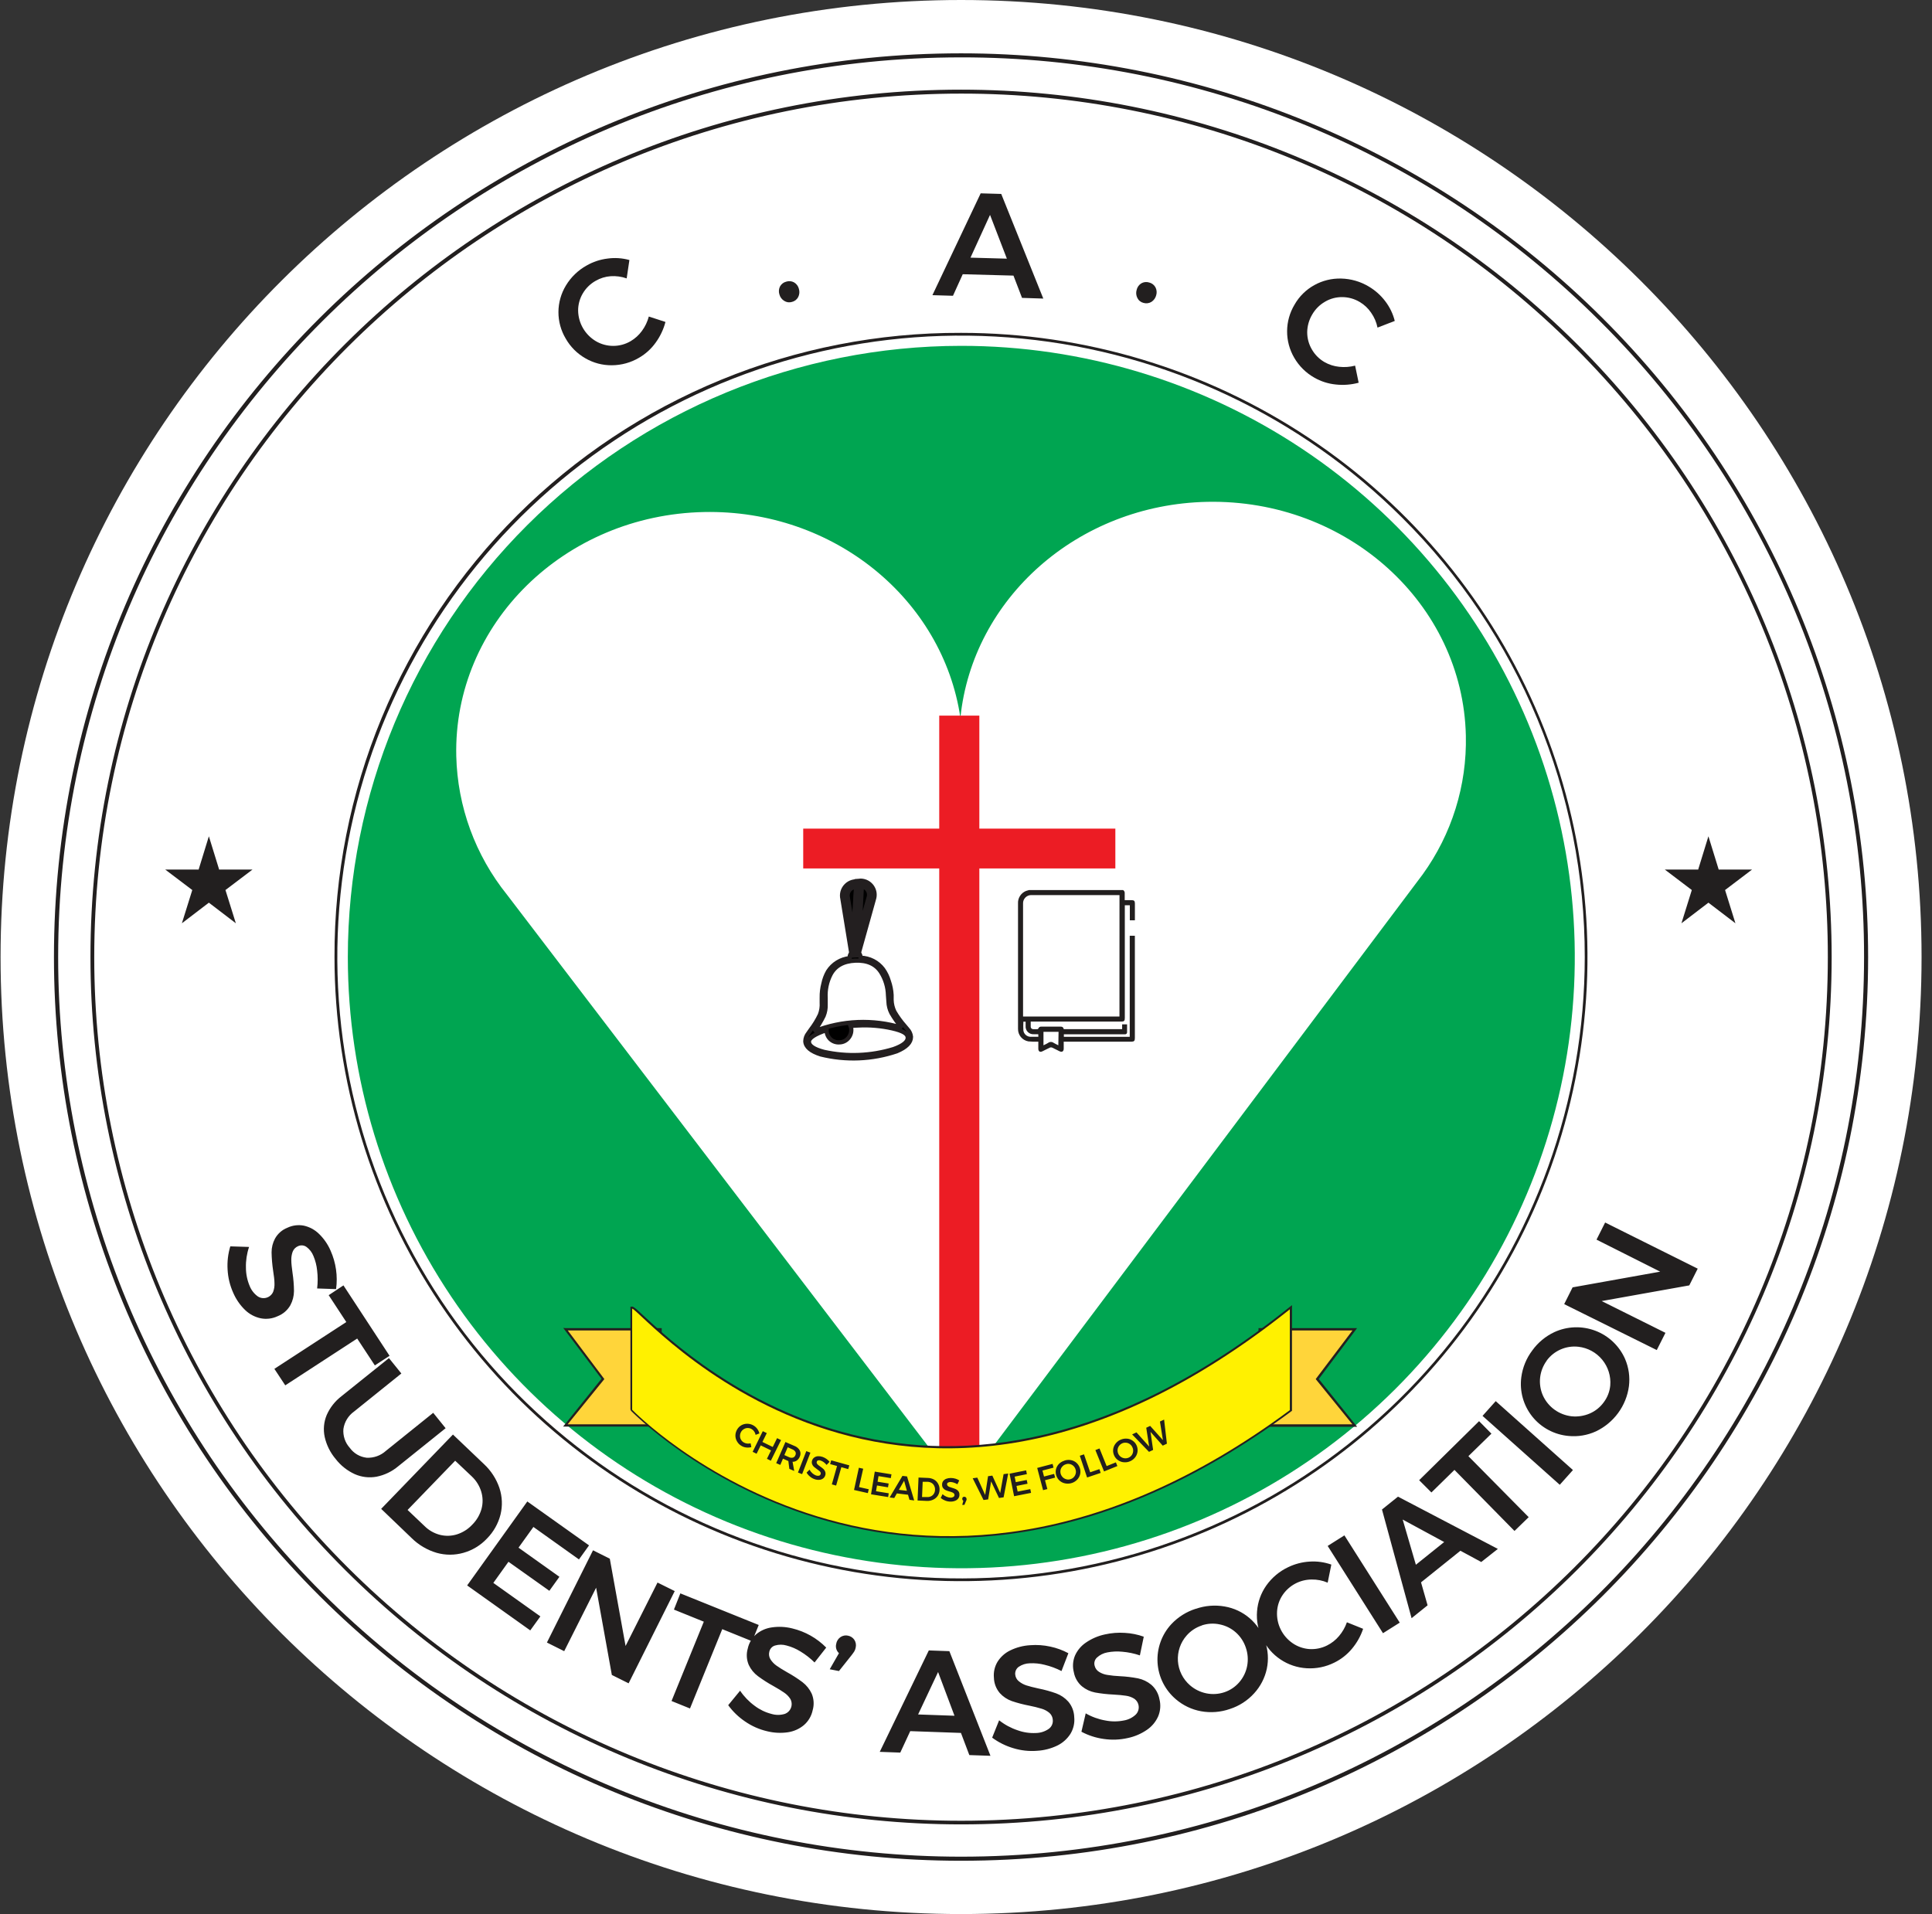 <svg width="109" height="108" viewBox="0 0 109 108" fill="none" xmlns="http://www.w3.org/2000/svg">
<rect x="0" y="0" width="109" height="108" fill="#333333" stroke="none"/>
<g id="CACSA Logo">
<path id="Vector" fill-rule="evenodd" clip-rule="evenodd" d="M54.223 2.918C82.534 2.918 105.485 25.789 105.485 54.001C105.485 82.214 82.534 105.084 54.223 105.084C25.911 105.084 2.961 82.214 2.961 54.001C2.961 25.789 25.911 2.918 54.223 2.918Z" fill="white"/>
<path id="Vector_2" fill-rule="evenodd" clip-rule="evenodd" d="M54.22 0C84.15 0 108.411 24.177 108.411 54.001C108.411 83.826 84.15 108 54.22 108C24.291 108 0.032 83.823 0.032 54.001C0.032 24.179 24.293 0 54.22 0Z" fill="white"/>
<path id="Vector_3" d="M88.795 19.55C84.26 15.02 78.87 11.427 72.937 8.979C67.003 6.53 60.642 5.274 54.22 5.282C27.217 5.282 5.317 27.095 5.317 54.009C5.317 66.932 10.47 79.326 19.641 88.464C28.812 97.602 41.25 102.736 54.22 102.736C81.226 102.736 103.123 80.923 103.123 54.009C103.131 47.608 101.87 41.269 99.411 35.355C96.952 29.441 93.344 24.07 88.795 19.55ZM54.22 5.059C67.247 5.06 79.74 10.217 88.951 19.395C98.163 28.573 103.338 41.021 103.339 54.001C103.339 81.027 81.348 102.941 54.22 102.941C41.194 102.939 28.702 97.783 19.491 88.605C10.28 79.428 5.105 66.98 5.104 54.001C5.104 26.973 27.095 5.059 54.22 5.059Z" fill="#221F1F"/>
<path id="Vector_4" fill-rule="evenodd" clip-rule="evenodd" d="M54.22 19.514C61.066 19.511 67.76 21.531 73.454 25.319C79.147 29.106 83.586 34.491 86.208 40.793C88.83 47.094 89.518 54.029 88.184 60.72C86.851 67.411 83.555 73.557 78.715 78.382C73.876 83.207 67.708 86.493 60.994 87.825C54.279 89.157 47.319 88.475 40.994 85.865C34.669 83.255 29.262 78.835 25.458 73.163C21.654 67.491 19.624 60.823 19.624 54.001C19.624 44.857 23.268 36.088 29.756 29.621C36.244 23.154 45.043 19.518 54.22 19.514Z" fill="#00A551"/>
<path id="Vector_5" fill-rule="evenodd" clip-rule="evenodd" d="M39.726 28.891C47.046 28.744 53.198 33.816 54.184 40.498C54.868 33.785 60.786 28.466 68.108 28.316C76 28.158 82.534 34.065 82.701 41.511C82.764 44.316 81.908 47.065 80.263 49.341L54.215 84.031L28.603 50.482C26.815 48.258 25.81 45.511 25.742 42.662C25.573 35.215 31.834 29.049 39.729 28.891" fill="white"/>
<path id="Vector_6" d="M90.073 69.946L90.559 68.98L95.782 71.584L95.306 72.528L90.364 73.412L93.962 75.205L93.472 76.177L88.249 73.585L88.723 72.639L93.665 71.753L90.073 69.946ZM87.263 76.776C87.058 77.055 86.93 77.383 86.891 77.727C86.853 78.07 86.906 78.418 87.045 78.735C87.19 79.056 87.417 79.334 87.703 79.541C87.989 79.748 88.325 79.876 88.676 79.915C89.022 79.948 89.371 79.894 89.69 79.757C90.009 79.619 90.284 79.398 90.486 79.116C90.691 78.841 90.817 78.514 90.848 78.173C90.891 77.648 90.728 77.127 90.393 76.72C90.058 76.313 89.578 76.051 89.053 75.991C88.712 75.952 88.368 76.003 88.053 76.14C87.739 76.276 87.467 76.493 87.263 76.768V76.776ZM86.447 76.201C86.767 75.755 87.197 75.398 87.695 75.164C88.056 74.998 88.447 74.906 88.844 74.893C89.241 74.88 89.637 74.946 90.008 75.087C90.379 75.227 90.719 75.441 91.006 75.714C91.294 75.987 91.524 76.315 91.683 76.677C91.892 77.163 91.967 77.695 91.901 78.22C91.828 78.765 91.619 79.283 91.293 79.727C90.968 80.171 90.537 80.528 90.039 80.765C89.557 80.986 89.024 81.075 88.496 81.024C88.099 80.989 87.713 80.874 87.362 80.686C87.01 80.499 86.7 80.242 86.451 79.932C86.202 79.621 86.019 79.264 85.912 78.881C85.805 78.498 85.777 78.098 85.83 77.704C85.903 77.158 86.115 76.641 86.447 76.201V76.201ZM83.642 79.891L84.386 79.059L88.743 82.947L87.999 83.779L83.642 79.891ZM80.066 83.52L83.447 80.189L84.144 80.894L82.844 82.164L86.246 85.606L85.445 86.384L82.058 82.939L80.758 84.212L80.066 83.52ZM79.881 88.291L81.478 87.009L79.137 85.741L79.881 88.291ZM83.57 88.136L82.394 87.501L80.172 89.284L80.542 90.58L79.639 91.306L77.969 85.174L78.872 84.448L84.506 87.397L83.57 88.136ZM74.905 87.229L75.849 86.633L78.971 91.557L78.026 92.153L74.905 87.229ZM74.905 89.302C74.62 89.179 74.313 89.118 74.002 89.124C73.681 89.125 73.364 89.204 73.08 89.354C72.796 89.505 72.552 89.722 72.371 89.987C72.178 90.268 72.067 90.597 72.049 90.938C72.03 91.285 72.101 91.631 72.255 91.942C72.409 92.254 72.641 92.521 72.928 92.718C73.206 92.909 73.529 93.022 73.865 93.048C74.212 93.071 74.56 93.001 74.871 92.845C75.13 92.716 75.359 92.536 75.545 92.314C75.74 92.084 75.891 91.821 75.99 91.537L76.905 91.905C76.768 92.318 76.552 92.701 76.271 93.035C76 93.36 75.663 93.625 75.282 93.812C74.799 94.054 74.261 94.164 73.721 94.131C73.192 94.1 72.681 93.929 72.242 93.634C71.802 93.34 71.45 92.933 71.222 92.457C70.981 91.982 70.877 91.45 70.92 90.92C70.96 90.397 71.139 89.895 71.44 89.466C71.755 89.02 72.18 88.663 72.673 88.429C73.052 88.246 73.463 88.138 73.883 88.113C74.299 88.085 74.717 88.142 75.111 88.281L74.905 89.302ZM67.804 91.718C67.472 91.826 67.177 92.021 66.948 92.283C66.775 92.479 66.642 92.708 66.558 92.955C66.474 93.203 66.439 93.464 66.456 93.725C66.474 93.986 66.543 94.241 66.659 94.475C66.776 94.709 66.937 94.918 67.135 95.09C67.397 95.319 67.715 95.476 68.056 95.546C68.396 95.616 68.749 95.595 69.078 95.484C69.404 95.375 69.695 95.179 69.918 94.919C70.143 94.659 70.296 94.344 70.361 94.007C70.428 93.661 70.403 93.303 70.288 92.97C70.178 92.636 69.982 92.337 69.718 92.104C69.462 91.877 69.149 91.723 68.813 91.656C68.475 91.583 68.123 91.604 67.796 91.715L67.804 91.718ZM67.468 90.777C67.989 90.595 68.548 90.55 69.091 90.645C69.615 90.734 70.104 90.963 70.505 91.309C70.907 91.655 71.206 92.104 71.37 92.607C71.545 93.107 71.58 93.644 71.471 94.162C71.36 94.68 71.112 95.158 70.753 95.549C70.383 95.957 69.911 96.261 69.385 96.43C68.863 96.612 68.303 96.655 67.759 96.557C67.237 96.462 66.75 96.23 66.347 95.886C66.043 95.629 65.794 95.313 65.615 94.958C65.436 94.603 65.332 94.215 65.307 93.818C65.283 93.422 65.34 93.024 65.474 92.65C65.607 92.275 65.816 91.932 66.087 91.64C66.463 91.24 66.936 90.942 67.46 90.775L67.468 90.777ZM64.31 93.405C63.988 93.296 63.653 93.226 63.314 93.198C63.033 93.17 62.749 93.183 62.471 93.237C62.253 93.277 62.051 93.377 61.889 93.527C61.827 93.584 61.782 93.656 61.758 93.737C61.735 93.817 61.734 93.902 61.756 93.983C61.772 94.057 61.804 94.127 61.849 94.189C61.894 94.25 61.95 94.302 62.016 94.341C62.156 94.427 62.312 94.483 62.474 94.507C62.707 94.545 62.943 94.569 63.179 94.579C63.523 94.595 63.865 94.636 64.204 94.701C64.478 94.758 64.734 94.881 64.95 95.059C65.193 95.27 65.356 95.557 65.413 95.873C65.496 96.195 65.471 96.535 65.343 96.842C65.207 97.152 64.986 97.417 64.706 97.607C64.381 97.83 64.015 97.987 63.629 98.068C63.182 98.17 62.721 98.187 62.268 98.12C61.829 98.059 61.403 97.921 61.012 97.713L61.254 96.676C61.597 96.874 61.974 97.01 62.364 97.078C62.708 97.147 63.062 97.147 63.405 97.078C63.659 97.036 63.895 96.918 64.081 96.741C64.141 96.679 64.187 96.604 64.215 96.522C64.243 96.44 64.252 96.353 64.242 96.268C64.233 96.182 64.204 96.099 64.159 96.025C64.113 95.952 64.052 95.889 63.98 95.842C63.839 95.757 63.682 95.702 63.519 95.681C63.343 95.652 63.103 95.632 62.801 95.614C62.459 95.598 62.119 95.56 61.782 95.499C61.511 95.446 61.257 95.327 61.043 95.152C60.801 94.947 60.638 94.663 60.583 94.351C60.504 94.044 60.526 93.72 60.645 93.426C60.776 93.126 60.99 92.869 61.262 92.685C61.585 92.462 61.949 92.305 62.333 92.223C62.704 92.139 63.085 92.109 63.465 92.135C63.828 92.155 64.187 92.227 64.529 92.35L64.31 93.405ZM59.888 94.289C59.587 94.134 59.268 94.016 58.939 93.937C58.665 93.866 58.381 93.837 58.099 93.851C57.877 93.856 57.661 93.924 57.477 94.048C57.408 94.096 57.354 94.161 57.319 94.236C57.283 94.312 57.269 94.395 57.276 94.478C57.282 94.552 57.303 94.625 57.337 94.691C57.371 94.757 57.419 94.815 57.477 94.862C57.604 94.967 57.749 95.047 57.906 95.098C58.075 95.152 58.304 95.212 58.593 95.274C58.931 95.341 59.264 95.433 59.589 95.549C59.851 95.646 60.085 95.805 60.27 96.013C60.479 96.258 60.597 96.567 60.606 96.889C60.639 97.219 60.564 97.551 60.39 97.835C60.208 98.119 59.951 98.348 59.646 98.496C59.29 98.666 58.904 98.766 58.51 98.788C58.054 98.824 57.596 98.773 57.16 98.638C56.734 98.511 56.333 98.311 55.976 98.047L56.369 97.067C56.68 97.314 57.032 97.504 57.409 97.63C57.742 97.751 58.096 97.803 58.45 97.785C58.707 97.78 58.957 97.699 59.168 97.552C59.247 97.495 59.31 97.419 59.35 97.33C59.39 97.241 59.406 97.144 59.397 97.047C59.393 96.971 59.374 96.896 59.341 96.828C59.308 96.759 59.261 96.698 59.204 96.648C59.079 96.543 58.934 96.464 58.777 96.417C58.547 96.347 58.314 96.289 58.078 96.243C57.742 96.179 57.411 96.093 57.087 95.984C56.827 95.892 56.593 95.737 56.408 95.533C56.202 95.291 56.084 94.987 56.075 94.67C56.044 94.355 56.115 94.038 56.278 93.766C56.453 93.488 56.702 93.265 56.998 93.123C57.351 92.951 57.735 92.852 58.127 92.83C58.506 92.801 58.888 92.828 59.259 92.91C59.614 92.985 59.956 93.111 60.276 93.283L59.888 94.289ZM51.798 96.738L53.851 96.811L52.925 94.344L51.798 96.738ZM54.688 99.03L54.215 97.78L51.354 97.679L50.792 98.89L49.634 98.848L52.402 93.125L53.562 93.167L55.88 99.071L54.688 99.03ZM47.837 92.291C47.982 92.317 48.111 92.399 48.196 92.519C48.239 92.584 48.269 92.657 48.283 92.735C48.297 92.812 48.294 92.891 48.276 92.967C48.263 93.042 48.237 93.114 48.198 93.18C48.159 93.242 48.107 93.312 48.042 93.397L47.332 94.289L46.812 94.188L47.332 93.281C47.262 93.216 47.211 93.134 47.183 93.043C47.156 92.952 47.153 92.855 47.176 92.763C47.187 92.686 47.213 92.613 47.254 92.547C47.294 92.481 47.347 92.424 47.41 92.379C47.473 92.334 47.546 92.303 47.622 92.288C47.698 92.274 47.777 92.275 47.852 92.293L47.837 92.291ZM45.956 93.804C45.716 93.566 45.448 93.357 45.157 93.182C44.916 93.032 44.653 92.919 44.377 92.848C44.165 92.785 43.939 92.785 43.727 92.848C43.646 92.871 43.573 92.916 43.517 92.978C43.46 93.04 43.421 93.116 43.404 93.198C43.385 93.27 43.38 93.346 43.392 93.42C43.403 93.494 43.429 93.565 43.469 93.628C43.557 93.766 43.671 93.886 43.805 93.981C43.95 94.084 44.151 94.211 44.406 94.356C44.708 94.522 44.999 94.709 45.275 94.916C45.498 95.087 45.676 95.31 45.795 95.564C45.919 95.861 45.939 96.191 45.849 96.5C45.781 96.825 45.609 97.119 45.358 97.337C45.098 97.555 44.783 97.695 44.447 97.744C44.056 97.8 43.658 97.78 43.274 97.684C42.83 97.58 42.409 97.392 42.033 97.132C41.666 96.884 41.344 96.573 41.084 96.215L41.755 95.398C41.977 95.727 42.254 96.014 42.575 96.249C42.856 96.463 43.178 96.618 43.521 96.707C43.767 96.781 44.03 96.781 44.276 96.707C44.357 96.677 44.431 96.63 44.492 96.569C44.553 96.507 44.6 96.434 44.629 96.353C44.659 96.271 44.67 96.185 44.662 96.099C44.655 96.013 44.628 95.929 44.585 95.855C44.496 95.717 44.379 95.599 44.242 95.507C44.096 95.404 43.891 95.279 43.628 95.131C43.328 94.967 43.04 94.782 42.764 94.579C42.54 94.414 42.362 94.196 42.244 93.944C42.119 93.653 42.098 93.327 42.187 93.022C42.252 92.712 42.416 92.431 42.653 92.221C42.903 92.009 43.209 91.873 43.534 91.827C43.923 91.768 44.319 91.788 44.7 91.884C45.427 92.058 46.09 92.432 46.614 92.965L45.956 93.804ZM38.384 89.906L42.806 91.689L42.434 92.607L40.748 91.925L38.928 96.401L37.887 95.979L39.708 91.503L38.022 90.821L38.384 89.906ZM37.096 89.295L38.067 89.777L35.465 94.981L34.519 94.509L33.632 89.585L31.831 93.167L30.856 92.68L33.457 87.475L34.404 87.949L35.294 92.874L37.096 89.295ZM29.75 84.72L33.233 87.198L32.664 87.991L30.094 86.158L29.254 87.327L31.561 88.971L30.994 89.761L28.687 88.123L27.833 89.315L30.487 91.205L29.917 91.995L26.356 89.458L29.75 84.72ZM23.958 86.114C24.198 86.351 24.497 86.52 24.824 86.604C25.139 86.683 25.471 86.673 25.781 86.576C26.113 86.47 26.411 86.281 26.647 86.026C26.895 85.778 27.074 85.47 27.168 85.132C27.253 84.813 27.246 84.476 27.149 84.16C27.049 83.834 26.865 83.539 26.616 83.305L25.68 82.421L22.995 85.199L23.958 86.114ZM27.303 82.61C27.702 82.981 28.003 83.445 28.177 83.96C28.337 84.443 28.359 84.962 28.239 85.456C28.11 85.968 27.846 86.436 27.474 86.812C27.114 87.196 26.654 87.475 26.145 87.618C25.651 87.758 25.128 87.758 24.634 87.618C24.102 87.461 23.617 87.175 23.224 86.786L21.505 85.137L25.555 80.944L27.303 82.61ZM19.973 79.648C19.812 79.763 19.676 79.909 19.573 80.078C19.47 80.247 19.403 80.435 19.374 80.63C19.358 80.822 19.382 81.014 19.443 81.197C19.504 81.379 19.602 81.547 19.731 81.69C19.842 81.845 19.984 81.975 20.148 82.072C20.313 82.169 20.496 82.23 20.685 82.252C20.883 82.262 21.08 82.233 21.266 82.167C21.452 82.101 21.623 81.999 21.77 81.866L24.441 79.718L25.141 80.586L22.465 82.735C22.114 83.031 21.693 83.234 21.242 83.323C20.829 83.398 20.403 83.349 20.019 83.18C19.594 82.987 19.222 82.692 18.937 82.323C18.632 81.963 18.42 81.535 18.318 81.076C18.23 80.665 18.268 80.236 18.43 79.847C18.614 79.426 18.902 79.059 19.268 78.779L21.944 76.631L22.644 77.499L19.973 79.648ZM19.377 72.528L21.978 76.501L21.148 77.043L20.152 75.527L16.094 78.168L15.48 77.237L19.538 74.596L18.544 73.08L19.377 72.528ZM17.892 72.701C17.933 72.365 17.933 72.025 17.892 71.688C17.864 71.408 17.795 71.134 17.686 70.874C17.606 70.667 17.468 70.487 17.288 70.356C17.22 70.307 17.139 70.278 17.055 70.271C16.972 70.265 16.888 70.28 16.812 70.317C16.743 70.346 16.681 70.389 16.629 70.443C16.577 70.497 16.537 70.561 16.51 70.631C16.455 70.784 16.43 70.947 16.435 71.11C16.435 71.289 16.463 71.525 16.503 71.815C16.555 72.158 16.583 72.505 16.586 72.852C16.583 73.131 16.513 73.405 16.38 73.65C16.22 73.929 15.97 74.145 15.67 74.264C15.37 74.407 15.031 74.449 14.705 74.384C14.373 74.313 14.069 74.151 13.826 73.915C13.543 73.64 13.316 73.312 13.16 72.95C12.972 72.535 12.864 72.089 12.84 71.634C12.813 71.192 12.865 70.749 12.993 70.325L14.052 70.359C13.925 70.734 13.865 71.129 13.875 71.525C13.875 71.881 13.947 72.234 14.086 72.562C14.18 72.8 14.342 73.006 14.552 73.155C14.625 73.201 14.707 73.231 14.793 73.242C14.878 73.253 14.966 73.245 15.048 73.219C15.13 73.193 15.206 73.149 15.269 73.09C15.333 73.032 15.383 72.96 15.415 72.88C15.471 72.725 15.495 72.56 15.485 72.396C15.485 72.217 15.452 71.978 15.407 71.683C15.357 71.345 15.328 71.004 15.322 70.662C15.321 70.391 15.388 70.123 15.517 69.884C15.671 69.607 15.918 69.391 16.214 69.275C16.501 69.138 16.825 69.097 17.137 69.156C17.458 69.226 17.753 69.384 17.988 69.612C18.271 69.883 18.496 70.209 18.651 70.568C18.954 71.249 19.062 72 18.961 72.738L17.892 72.701Z" fill="#221F1F"/>
<path id="Vector_7" d="M57.661 16.808L57.178 15.551L54.316 15.473L53.765 16.689L52.605 16.655L55.328 10.909L56.488 10.943L58.861 16.847L57.661 16.808ZM54.753 14.538L56.806 14.595L55.856 12.125L54.753 14.538Z" fill="#221F1F"/>
<path id="Vector_8" d="M44.798 15.932C44.866 15.972 44.925 16.024 44.972 16.087C45.019 16.15 45.053 16.221 45.072 16.298C45.12 16.451 45.106 16.618 45.033 16.762C44.997 16.83 44.947 16.889 44.887 16.937C44.826 16.984 44.756 17.018 44.681 17.036C44.609 17.059 44.532 17.065 44.456 17.055C44.381 17.045 44.309 17.018 44.244 16.977C44.177 16.936 44.118 16.882 44.071 16.819C44.024 16.755 43.99 16.683 43.971 16.606C43.947 16.532 43.938 16.453 43.946 16.375C43.953 16.297 43.976 16.221 44.013 16.152C44.049 16.088 44.099 16.032 44.158 15.987C44.217 15.943 44.284 15.911 44.356 15.893C44.429 15.869 44.505 15.86 44.581 15.866C44.658 15.873 44.731 15.896 44.798 15.932V15.932Z" fill="#221F1F"/>
<path id="Vector_9" d="M65.187 16.207C65.261 16.346 65.276 16.508 65.231 16.658C65.192 16.814 65.094 16.95 64.958 17.036C64.892 17.076 64.818 17.101 64.741 17.11C64.665 17.12 64.587 17.113 64.513 17.091C64.439 17.073 64.37 17.039 64.311 16.991C64.251 16.944 64.203 16.884 64.17 16.816C64.096 16.674 64.081 16.508 64.128 16.355C64.163 16.203 64.256 16.072 64.388 15.989C64.453 15.951 64.525 15.926 64.6 15.917C64.675 15.908 64.751 15.915 64.823 15.937C64.899 15.954 64.971 15.986 65.034 16.033C65.097 16.079 65.149 16.139 65.187 16.207V16.207Z" fill="#221F1F"/>
<path id="Vector_10" d="M77.355 17.643C77.19 17.397 76.971 17.192 76.715 17.041C76.418 16.862 76.077 16.766 75.73 16.764C75.388 16.76 75.051 16.849 74.757 17.023C74.454 17.197 74.204 17.447 74.031 17.749C73.853 18.049 73.756 18.39 73.75 18.739C73.748 19.081 73.838 19.416 74.01 19.711C74.182 20.014 74.433 20.265 74.736 20.437C74.987 20.579 75.265 20.667 75.553 20.696C75.854 20.73 76.159 20.708 76.453 20.631L76.653 21.595C76.23 21.71 75.788 21.744 75.352 21.694C74.929 21.651 74.519 21.52 74.151 21.308C73.68 21.041 73.29 20.655 73.019 20.188C72.752 19.732 72.613 19.213 72.616 18.685C72.619 18.157 72.765 17.639 73.037 17.187C73.301 16.723 73.688 16.342 74.156 16.085C74.615 15.831 75.134 15.704 75.659 15.717C76.21 15.728 76.748 15.883 77.22 16.165C77.583 16.379 77.901 16.662 78.154 16.997C78.407 17.327 78.59 17.706 78.69 18.109L77.717 18.485C77.656 18.182 77.533 17.895 77.355 17.643V17.643Z" fill="#221F1F"/>
<path id="Vector_11" d="M34.448 15.585C34.152 15.607 33.865 15.696 33.608 15.844C33.304 16.014 33.052 16.262 32.877 16.562C32.704 16.856 32.614 17.191 32.617 17.531C32.623 17.879 32.718 18.219 32.893 18.519C33.068 18.82 33.317 19.071 33.616 19.25C33.913 19.425 34.252 19.517 34.598 19.517C34.943 19.517 35.282 19.425 35.58 19.25C35.829 19.104 36.045 18.908 36.215 18.674C36.395 18.43 36.528 18.154 36.605 17.86L37.544 18.166C37.434 18.587 37.246 18.984 36.99 19.335C36.743 19.681 36.424 19.971 36.056 20.185C35.591 20.46 35.062 20.607 34.521 20.61C33.996 20.616 33.479 20.48 33.025 20.216C32.561 19.951 32.178 19.566 31.915 19.102C31.645 18.648 31.503 18.129 31.506 17.602C31.509 17.074 31.656 16.557 31.93 16.106C32.212 15.639 32.611 15.253 33.088 14.986C33.452 14.775 33.856 14.641 34.274 14.59C34.687 14.532 35.108 14.56 35.51 14.672L35.356 15.709C35.065 15.606 34.756 15.564 34.448 15.585V15.585Z" fill="#221F1F"/>
<path id="Vector_12" fill-rule="evenodd" clip-rule="evenodd" d="M71.068 75.006H76.434L74.312 77.813L76.434 80.43H71.068V75.006Z" fill="#FFD53A"/>
<path id="Vector_13" d="M76.304 75.07H71.133V80.366H76.299L74.26 77.852L74.231 77.813L74.26 77.774L76.304 75.07ZM71.068 74.941H76.562L76.484 75.045L74.403 77.81L76.484 80.402L76.567 80.506H71.003V74.941H71.068Z" fill="#231F20"/>
<path id="Vector_14" fill-rule="evenodd" clip-rule="evenodd" d="M37.271 75.006H31.904L34.027 77.813L31.904 80.43H37.271V75.006Z" fill="#FFD53A"/>
<path id="Vector_15" d="M31.904 74.941H37.333V80.493H31.769L31.855 80.389L33.936 77.797L31.855 75.032L31.777 74.928L31.904 74.941ZM37.206 75.07H32.032L34.066 77.774L34.097 77.813L34.066 77.852L32.026 80.366H37.195L37.206 75.07Z" fill="#231F20"/>
<path id="Vector_16" fill-rule="evenodd" clip-rule="evenodd" d="M96.386 47.187L96.966 49.066L98.849 49.064L97.325 50.22L97.91 52.096L96.386 50.933L94.864 52.096L95.449 50.22L93.925 49.064L95.808 49.066L96.386 47.187Z" fill="#221F1F"/>
<path id="Vector_17" fill-rule="evenodd" clip-rule="evenodd" d="M11.784 47.187L12.364 49.066L14.247 49.064L12.72 50.22L13.306 52.096L11.784 50.933L10.262 52.096L10.848 50.22L9.321 49.064L11.206 49.066L11.784 47.187Z" fill="#221F1F"/>
<path id="Vector_18" d="M90.252 18.107C85.526 13.386 79.91 9.642 73.728 7.09C67.545 4.538 60.917 3.229 54.225 3.237C26.091 3.237 3.281 25.965 3.281 54.001C3.28 60.667 4.598 67.268 7.157 73.426C9.717 79.585 13.469 85.18 18.199 89.894C22.93 94.608 28.545 98.347 34.726 100.898C40.906 103.449 47.53 104.762 54.22 104.763C82.357 104.763 105.167 82.035 105.167 54.001C105.176 47.334 103.863 40.731 101.304 34.571C98.744 28.412 94.988 22.816 90.252 18.107V18.107ZM54.22 3.009C60.941 3.009 67.596 4.328 73.805 6.89C80.014 9.452 85.656 13.209 90.408 17.944C95.16 22.679 98.93 28.3 101.502 34.487C104.073 40.674 105.397 47.305 105.396 54.001C105.396 82.162 82.485 104.993 54.22 104.993C40.648 104.992 27.632 99.619 18.035 90.057C8.437 80.494 3.045 67.525 3.044 54.001C3.044 25.838 25.958 3.009 54.22 3.009Z" fill="#221F1F"/>
<path id="Vector_19" d="M79.103 29.208C73.347 23.471 65.772 19.902 57.67 19.106C49.568 18.311 41.44 20.339 34.671 24.846C27.902 29.352 22.91 36.058 20.546 43.821C18.183 51.583 18.594 59.922 21.709 67.417C24.824 74.911 30.451 81.098 37.631 84.922C44.811 88.746 53.099 89.971 61.084 88.389C69.069 86.807 76.256 82.515 81.421 76.244C86.586 69.974 89.409 62.113 89.409 54.001C89.415 49.396 88.508 44.835 86.74 40.58C84.971 36.325 82.376 32.46 79.103 29.208V29.208ZM54.22 18.781C61.211 18.781 68.044 20.847 73.856 24.717C79.668 28.587 84.198 34.087 86.873 40.523C89.548 46.958 90.247 54.039 88.883 60.87C87.52 67.701 84.153 73.977 79.21 78.902C74.267 83.827 67.97 87.181 61.114 88.54C54.258 89.899 47.151 89.202 40.693 86.537C34.234 83.871 28.714 79.358 24.83 73.567C20.946 67.775 18.873 60.967 18.872 54.001C18.857 49.372 19.762 44.785 21.533 40.505C23.304 36.226 25.907 32.337 29.192 29.064C32.478 25.79 36.38 23.196 40.676 21.432C44.971 19.667 49.574 18.766 54.22 18.781V18.781Z" fill="#221F1F"/>
<path id="Vector_20" d="M63.361 50.22C63.394 50.24 63.421 50.269 63.437 50.304C63.454 50.339 63.46 50.378 63.454 50.417C63.454 50.539 63.454 50.66 63.454 50.79H63.837C63.983 50.79 64.029 50.837 64.029 50.979C64.029 51.27 64.029 51.56 64.029 51.847V51.928H63.743V51.078H63.46V57.438C63.46 57.604 63.421 57.643 63.254 57.643H58.151C58.151 57.749 58.151 57.848 58.151 57.941C58.153 57.977 58.169 58.011 58.195 58.035C58.222 58.059 58.258 58.072 58.294 58.071C58.372 58.076 58.452 58.076 58.53 58.071C58.542 58.069 58.553 58.065 58.562 58.058C58.571 58.051 58.578 58.042 58.582 58.032C58.593 57.999 58.615 57.97 58.645 57.952C58.674 57.933 58.709 57.924 58.744 57.928H59.844C59.943 57.928 59.982 57.959 60.018 58.068H63.309V57.798H63.587C63.587 57.951 63.587 58.107 63.587 58.26C63.584 58.288 63.571 58.314 63.55 58.333C63.529 58.352 63.501 58.362 63.473 58.361C63.441 58.363 63.41 58.363 63.379 58.361H60.021V58.503H63.738V52.801H64.027V58.576C64.027 58.731 63.983 58.776 63.826 58.776H60.013V59.169C60.013 59.325 59.917 59.385 59.776 59.317C59.636 59.25 59.495 59.172 59.352 59.107C59.316 59.094 59.277 59.094 59.24 59.107C59.097 59.175 58.954 59.25 58.811 59.32C58.668 59.39 58.582 59.32 58.58 59.177V58.776H58.481C58.325 58.779 58.17 58.774 58.015 58.76C57.849 58.73 57.7 58.642 57.593 58.512C57.487 58.382 57.431 58.218 57.435 58.05C57.435 57.809 57.435 57.568 57.435 57.327V50.984C57.426 50.834 57.464 50.684 57.545 50.556C57.626 50.428 57.745 50.328 57.885 50.272C57.942 50.251 58.001 50.234 58.059 50.22H63.361ZM63.16 50.505H63.075C61.452 50.505 59.826 50.505 58.2 50.505C58.136 50.502 58.072 50.512 58.012 50.535C57.953 50.558 57.898 50.594 57.853 50.639C57.808 50.684 57.773 50.738 57.749 50.797C57.726 50.857 57.716 50.921 57.719 50.984C57.719 53.079 57.719 55.175 57.719 57.272V57.358H63.158L63.16 50.505ZM59.722 58.221H58.871V58.98C58.965 58.934 59.056 58.897 59.131 58.846C59.177 58.811 59.233 58.792 59.29 58.792C59.347 58.792 59.403 58.811 59.449 58.846C59.532 58.897 59.623 58.934 59.709 58.98L59.722 58.221ZM58.577 58.356H58.333C58.27 58.361 58.206 58.353 58.146 58.331C58.087 58.31 58.033 58.275 57.988 58.23C57.943 58.186 57.909 58.132 57.888 58.072C57.866 58.013 57.858 57.949 57.864 57.886V57.648H57.737C57.728 57.813 57.728 57.978 57.737 58.143C57.75 58.244 57.8 58.336 57.878 58.402C57.955 58.468 58.054 58.503 58.156 58.501C58.275 58.501 58.395 58.501 58.515 58.501H58.582L58.577 58.356Z" fill="#221F1F"/>
<path id="Vector_21" fill-rule="evenodd" clip-rule="evenodd" d="M46.635 58.122C45.964 58.349 45.632 58.568 45.639 58.781C45.639 59.017 45.93 59.206 46.487 59.353C47.79 59.639 49.145 59.584 50.42 59.193C50.958 59.001 51.224 58.783 51.213 58.545C51.203 58.306 50.917 58.161 50.344 58.026C49.708 57.882 49.055 57.827 48.404 57.863C48.292 57.863 48.144 57.876 47.988 57.892C48.009 57.949 48.022 58.009 48.027 58.071C48.033 58.164 48.021 58.259 47.99 58.348C47.959 58.437 47.91 58.519 47.847 58.589C47.787 58.658 47.713 58.713 47.63 58.752C47.547 58.791 47.457 58.812 47.366 58.814C47.271 58.822 47.176 58.81 47.087 58.779C46.997 58.747 46.915 58.698 46.846 58.633C46.777 58.567 46.723 58.487 46.687 58.4C46.651 58.312 46.633 58.217 46.635 58.122ZM45.938 58.19C47.515 57.567 49.257 57.496 50.88 57.988C50.656 57.727 50.458 57.446 50.287 57.148C50.187 56.95 50.132 56.732 50.126 56.51L50.1 56.155C50.089 55.696 49.956 55.249 49.712 54.859C49.416 54.394 48.931 54.176 48.258 54.203C47.584 54.232 47.119 54.491 46.859 54.981C46.648 55.393 46.552 55.854 46.58 56.316V56.671C46.59 56.892 46.552 57.112 46.468 57.316C46.318 57.623 46.141 57.915 45.938 58.19V58.19ZM47.933 54.063C47.933 53.843 48.024 53.729 48.232 53.721C48.44 53.714 48.544 53.817 48.555 54.04C48.801 54.047 49.043 54.108 49.263 54.221C49.482 54.334 49.673 54.494 49.821 54.691C49.966 54.894 50.075 55.12 50.144 55.359C50.232 55.61 50.285 55.872 50.3 56.137V56.414C50.305 56.647 50.36 56.876 50.461 57.086C50.628 57.373 50.823 57.643 51.044 57.892L51.2 58.078C51.31 58.195 51.379 58.344 51.395 58.503C51.395 58.82 51.135 59.092 50.586 59.32C49.206 59.785 47.721 59.846 46.307 59.496C45.74 59.315 45.45 59.066 45.436 58.75C45.44 58.589 45.496 58.434 45.597 58.309L45.737 58.109C45.94 57.845 46.115 57.56 46.258 57.259C46.341 57.042 46.377 56.81 46.362 56.578V56.298C46.357 56.031 46.388 55.765 46.456 55.507C46.505 55.264 46.593 55.031 46.716 54.815C46.849 54.607 47.027 54.431 47.238 54.301C47.449 54.171 47.686 54.09 47.933 54.063V54.063Z" fill="black"/>
<path id="Vector_22" d="M46.635 58.122C45.964 58.349 45.632 58.568 45.639 58.781C45.639 59.017 45.93 59.206 46.487 59.353C47.79 59.639 49.145 59.584 50.42 59.193C50.958 59.001 51.224 58.783 51.213 58.545C51.203 58.306 50.917 58.161 50.344 58.026C49.708 57.882 49.055 57.827 48.404 57.863C48.292 57.863 48.144 57.876 47.988 57.892C48.009 57.949 48.022 58.009 48.027 58.071C48.033 58.164 48.021 58.259 47.99 58.348C47.959 58.437 47.91 58.519 47.847 58.589C47.787 58.658 47.713 58.713 47.63 58.752C47.547 58.791 47.457 58.812 47.366 58.814C47.271 58.822 47.176 58.81 47.087 58.779C46.997 58.747 46.915 58.698 46.846 58.633C46.777 58.567 46.723 58.487 46.687 58.4C46.651 58.312 46.633 58.217 46.635 58.122ZM45.938 58.19C47.515 57.567 49.257 57.496 50.88 57.988C50.656 57.727 50.458 57.446 50.287 57.148C50.187 56.95 50.132 56.732 50.126 56.51L50.1 56.155C50.089 55.696 49.956 55.249 49.712 54.859C49.416 54.394 48.931 54.176 48.258 54.203C47.584 54.232 47.119 54.491 46.859 54.981C46.648 55.393 46.552 55.854 46.58 56.316V56.671C46.59 56.892 46.552 57.112 46.468 57.316C46.318 57.623 46.141 57.915 45.938 58.19V58.19ZM47.933 54.063C47.933 53.843 48.024 53.729 48.232 53.721C48.44 53.714 48.544 53.817 48.555 54.04C48.801 54.047 49.043 54.108 49.263 54.221C49.482 54.334 49.673 54.494 49.821 54.691C49.966 54.894 50.075 55.12 50.144 55.359C50.232 55.61 50.285 55.872 50.3 56.137V56.414C50.305 56.647 50.36 56.876 50.461 57.086C50.628 57.373 50.823 57.643 51.044 57.892L51.2 58.078C51.31 58.195 51.379 58.344 51.395 58.503C51.395 58.82 51.135 59.092 50.586 59.32C49.206 59.785 47.721 59.846 46.307 59.496C45.74 59.315 45.45 59.066 45.436 58.75C45.44 58.589 45.496 58.434 45.597 58.309L45.737 58.109C45.94 57.845 46.115 57.56 46.258 57.259C46.341 57.042 46.377 56.81 46.362 56.578V56.298C46.357 56.031 46.388 55.765 46.456 55.507C46.505 55.264 46.593 55.031 46.716 54.815C46.849 54.607 47.027 54.431 47.238 54.301C47.449 54.171 47.686 54.09 47.933 54.063V54.063Z" fill="black" stroke="#231F20" stroke-width="0.24" stroke-miterlimit="2.61"/>
<path id="Vector_23" fill-rule="evenodd" clip-rule="evenodd" d="M48.222 53.999L48.461 49.904C48.353 49.878 48.241 49.88 48.134 49.91C48.028 49.94 47.931 49.997 47.853 50.075C47.774 50.153 47.718 50.25 47.687 50.356C47.657 50.462 47.655 50.574 47.681 50.681L48.222 53.999Z" fill="black"/>
<path id="Vector_24" d="M48.222 53.999L48.461 49.904C48.353 49.878 48.241 49.88 48.134 49.91C48.028 49.94 47.931 49.997 47.853 50.075C47.774 50.153 47.718 50.25 47.687 50.356C47.657 50.462 47.655 50.574 47.681 50.681L48.222 53.999Z" fill="black" stroke="#231F20" stroke-width="0.55" stroke-miterlimit="2.61"/>
<path id="Vector_25" fill-rule="evenodd" clip-rule="evenodd" d="M48.263 53.882L48.477 49.852C48.584 49.84 48.693 49.856 48.793 49.897C48.893 49.939 48.98 50.005 49.048 50.089C49.115 50.173 49.16 50.273 49.179 50.379C49.197 50.486 49.188 50.595 49.153 50.697L48.263 53.882Z" fill="black"/>
<path id="Vector_26" d="M48.263 53.882L48.477 49.852C48.584 49.84 48.693 49.856 48.793 49.897C48.893 49.939 48.98 50.005 49.048 50.089C49.115 50.173 49.16 50.273 49.179 50.379C49.197 50.486 49.188 50.595 49.153 50.697L48.263 53.882Z" fill="black" stroke="#231F20" stroke-width="0.55" stroke-miterlimit="2.61"/>
<path id="Vector_27" d="M52.99 40.379H55.253V46.755H62.926V49.002H55.253V82.558H52.99V49.002H45.316V46.755H52.99V40.379Z" fill="#EC1C24"/>
<path id="Vector_28" d="M36.147 74.386L35.78 74.044V79.487C36.529 80.241 51.648 95.015 72.66 79.5V74.104C52.737 89.862 39.032 77.087 36.147 74.386ZM35.668 73.725C35.759 73.725 35.957 73.909 36.295 74.226C39.169 76.903 52.834 89.644 72.712 73.785L72.892 73.642V79.604L72.847 79.637C51.156 95.707 35.65 79.637 35.601 79.604L35.567 79.526V73.733L35.668 73.725Z" fill="#231F20"/>
<path id="Vector_29" fill-rule="evenodd" clip-rule="evenodd" d="M35.666 73.842C36.163 73.842 50.63 91.549 72.769 73.878V79.57C51.156 95.577 35.666 79.547 35.666 79.547V73.842Z" fill="#FFF100"/>
<path id="Vector_30" d="M65.442 80.21L65.676 80.101L65.835 81.459L65.6 81.571L64.909 80.793L65.057 81.812L64.825 81.921L63.873 80.936L64.118 80.822L64.833 81.62L64.669 80.56L64.89 80.456L65.611 81.26L65.442 80.21ZM63.303 81.444C63.234 81.478 63.174 81.528 63.129 81.592C63.085 81.654 63.058 81.728 63.051 81.804C63.046 81.882 63.06 81.961 63.093 82.032C63.127 82.103 63.179 82.164 63.244 82.208C63.308 82.252 63.382 82.278 63.46 82.284C63.536 82.291 63.613 82.277 63.682 82.245C63.752 82.213 63.811 82.162 63.855 82.1C63.899 82.035 63.925 81.961 63.93 81.883C63.936 81.806 63.921 81.729 63.886 81.659C63.855 81.587 63.803 81.525 63.738 81.48C63.676 81.436 63.603 81.41 63.527 81.405C63.45 81.397 63.373 81.411 63.303 81.444V81.444ZM63.207 81.244C63.317 81.191 63.439 81.167 63.561 81.174C63.679 81.178 63.794 81.216 63.891 81.283C63.989 81.347 64.068 81.437 64.118 81.542C64.169 81.65 64.191 81.769 64.18 81.887C64.169 82.004 64.127 82.116 64.058 82.211C63.986 82.311 63.889 82.391 63.777 82.442C63.666 82.496 63.543 82.519 63.421 82.509C63.302 82.503 63.188 82.464 63.09 82.398C62.992 82.334 62.914 82.244 62.864 82.138C62.813 82.032 62.791 81.914 62.801 81.796C62.812 81.679 62.855 81.566 62.926 81.472C62.997 81.375 63.091 81.296 63.2 81.244H63.207ZM61.8 81.822L62.032 81.729L62.435 82.724L62.955 82.514L63.041 82.722L62.289 83.025L61.8 81.822ZM60.921 82.141L61.157 82.061L61.506 83.074L62.026 82.895L62.099 83.108L61.332 83.367L60.921 82.141ZM60.122 82.626C60.048 82.649 59.982 82.693 59.932 82.753C59.88 82.809 59.845 82.879 59.831 82.955C59.81 83.07 59.835 83.188 59.9 83.284C59.965 83.381 60.065 83.449 60.179 83.473C60.256 83.489 60.335 83.484 60.408 83.458C60.482 83.434 60.547 83.39 60.596 83.331C60.645 83.273 60.679 83.203 60.694 83.129C60.709 83.051 60.703 82.972 60.676 82.898C60.652 82.823 60.608 82.755 60.549 82.704C60.491 82.654 60.421 82.62 60.346 82.605C60.271 82.591 60.193 82.598 60.122 82.626V82.626ZM60.047 82.416C60.163 82.375 60.287 82.364 60.408 82.385C60.524 82.404 60.633 82.454 60.723 82.53C60.812 82.608 60.88 82.708 60.918 82.82C60.958 82.932 60.966 83.052 60.942 83.168C60.918 83.284 60.863 83.391 60.783 83.478C60.7 83.568 60.595 83.636 60.479 83.676C60.362 83.715 60.238 83.725 60.117 83.704C59.998 83.686 59.887 83.635 59.795 83.558C59.703 83.481 59.635 83.38 59.597 83.266C59.558 83.154 59.55 83.034 59.573 82.919C59.598 82.803 59.654 82.697 59.735 82.61C59.821 82.521 59.928 82.456 60.047 82.421V82.416ZM58.517 82.828L59.386 82.6L59.438 82.812L58.814 82.976L58.902 83.313L59.472 83.165L59.527 83.375L58.957 83.522L59.09 84.02L58.848 84.082L58.517 82.828ZM56.957 83.152L57.893 82.965L57.935 83.178L57.245 83.318L57.308 83.631L57.927 83.507L57.971 83.719L57.349 83.844L57.414 84.163L58.127 84.023L58.171 84.235L57.214 84.424L56.957 83.152ZM56.621 83.178L56.881 83.144L56.621 84.487L56.361 84.523L55.916 83.587L55.75 84.603L55.489 84.637L54.878 83.411L55.138 83.375L55.581 84.352L55.744 83.294L55.986 83.261L56.431 84.24L56.621 83.178ZM54.397 84.453C54.43 84.453 54.462 84.464 54.488 84.484C54.514 84.507 54.53 84.54 54.532 84.575C54.534 84.591 54.534 84.608 54.532 84.624C54.532 84.64 54.519 84.658 54.509 84.681L54.41 84.912H54.288L54.35 84.686C54.334 84.676 54.32 84.662 54.31 84.646C54.3 84.63 54.292 84.613 54.289 84.594C54.286 84.575 54.287 84.556 54.291 84.537C54.296 84.519 54.305 84.502 54.316 84.487C54.336 84.468 54.362 84.456 54.389 84.453H54.397ZM54.015 83.748C53.95 83.709 53.881 83.678 53.809 83.655C53.749 83.635 53.687 83.624 53.624 83.621C53.574 83.62 53.525 83.633 53.481 83.657C53.465 83.666 53.452 83.679 53.443 83.695C53.435 83.712 53.431 83.73 53.432 83.748C53.431 83.765 53.434 83.782 53.44 83.797C53.446 83.813 53.456 83.827 53.468 83.839C53.494 83.865 53.525 83.885 53.559 83.898C53.608 83.918 53.657 83.934 53.708 83.948C53.782 83.969 53.855 83.995 53.926 84.025C53.982 84.052 54.031 84.091 54.069 84.139C54.112 84.197 54.134 84.267 54.129 84.339C54.132 84.413 54.11 84.486 54.067 84.546C54.022 84.607 53.961 84.654 53.89 84.681C53.807 84.714 53.719 84.73 53.63 84.728C53.528 84.728 53.428 84.709 53.333 84.673C53.239 84.638 53.151 84.587 53.073 84.523L53.177 84.31C53.242 84.371 53.318 84.419 53.401 84.453C53.473 84.485 53.551 84.503 53.63 84.505C53.686 84.507 53.742 84.493 53.791 84.463C53.81 84.452 53.826 84.436 53.836 84.417C53.847 84.398 53.852 84.376 53.851 84.355C53.851 84.338 53.848 84.321 53.842 84.305C53.836 84.29 53.826 84.276 53.814 84.264C53.788 84.239 53.757 84.219 53.723 84.207C53.673 84.186 53.622 84.17 53.57 84.157C53.496 84.137 53.424 84.112 53.354 84.082C53.297 84.057 53.248 84.018 53.211 83.968C53.168 83.912 53.147 83.842 53.151 83.771C53.148 83.701 53.168 83.632 53.208 83.574C53.252 83.516 53.312 83.47 53.38 83.442C53.463 83.41 53.551 83.394 53.64 83.395C53.728 83.395 53.816 83.407 53.9 83.432C53.978 83.454 54.051 83.488 54.119 83.533L54.015 83.748ZM52.319 84.471C52.393 84.475 52.468 84.458 52.535 84.424C52.599 84.391 52.653 84.341 52.691 84.279C52.731 84.213 52.752 84.137 52.753 84.059C52.757 83.982 52.74 83.905 52.706 83.836C52.674 83.77 52.624 83.714 52.56 83.675C52.495 83.636 52.421 83.614 52.345 83.611H52.056L52.02 84.469L52.319 84.471ZM52.358 83.393C52.479 83.396 52.598 83.429 52.704 83.489C52.801 83.546 52.88 83.63 52.932 83.73C52.988 83.834 53.014 83.951 53.008 84.069C53.005 84.186 52.97 84.3 52.907 84.399C52.842 84.495 52.752 84.571 52.646 84.619C52.534 84.672 52.411 84.696 52.287 84.689L51.767 84.665L51.822 83.37L52.358 83.393ZM50.714 84.064L51.166 84.119L51.008 83.551L50.714 84.064ZM51.312 84.627L51.229 84.341L50.599 84.266L50.451 84.526L50.191 84.495L50.914 83.276L51.174 83.307L51.577 84.663L51.312 84.627ZM49.353 83.035L50.295 83.188L50.258 83.403L49.564 83.289L49.512 83.606L50.136 83.707L50.1 83.922L49.478 83.818L49.423 84.142L50.141 84.259L50.108 84.471L49.142 84.316L49.353 83.035ZM48.456 82.817L48.7 82.872L48.466 83.909L49.013 84.031L48.963 84.248L48.183 84.072L48.456 82.817ZM46.895 82.398L47.917 82.683L47.855 82.895L47.467 82.786L47.173 83.823L46.931 83.756L47.225 82.719L46.835 82.61L46.895 82.398ZM46.635 82.657C46.587 82.599 46.532 82.546 46.471 82.501C46.42 82.464 46.364 82.434 46.305 82.413C46.26 82.394 46.209 82.389 46.161 82.4C46.143 82.403 46.126 82.412 46.112 82.424C46.099 82.436 46.089 82.452 46.084 82.47C46.077 82.486 46.073 82.502 46.073 82.519C46.073 82.536 46.077 82.553 46.084 82.569C46.102 82.6 46.125 82.629 46.151 82.654L46.276 82.748C46.34 82.791 46.4 82.839 46.458 82.89C46.503 82.932 46.537 82.985 46.557 83.043C46.582 83.111 46.582 83.185 46.557 83.253C46.535 83.324 46.49 83.386 46.429 83.429C46.367 83.472 46.294 83.496 46.219 83.499C46.13 83.506 46.042 83.494 45.959 83.463C45.863 83.431 45.775 83.381 45.699 83.315C45.621 83.253 45.556 83.177 45.506 83.092L45.672 82.926C45.715 83.003 45.77 83.073 45.836 83.131C45.895 83.183 45.963 83.224 46.037 83.253C46.091 83.273 46.149 83.278 46.206 83.266C46.227 83.261 46.247 83.25 46.263 83.235C46.279 83.22 46.29 83.201 46.297 83.18C46.303 83.165 46.307 83.149 46.307 83.132C46.307 83.116 46.303 83.1 46.297 83.085C46.28 83.051 46.256 83.022 46.227 82.999C46.186 82.964 46.144 82.932 46.099 82.903C46.036 82.86 45.975 82.813 45.917 82.763C45.872 82.722 45.838 82.67 45.818 82.613C45.794 82.546 45.794 82.472 45.818 82.405C45.839 82.339 45.881 82.281 45.938 82.24C45.998 82.197 46.069 82.172 46.143 82.167C46.231 82.163 46.32 82.175 46.403 82.203C46.483 82.231 46.558 82.27 46.627 82.317C46.694 82.364 46.754 82.42 46.804 82.483L46.635 82.657ZM45.49 81.879L45.722 81.967L45.254 83.178L45.02 83.087L45.49 81.879ZM44.252 82.102L44.512 82.219C44.581 82.254 44.659 82.264 44.733 82.247C44.766 82.237 44.795 82.219 44.82 82.195C44.844 82.171 44.863 82.142 44.874 82.11C44.889 82.08 44.898 82.047 44.898 82.014C44.898 81.981 44.889 81.948 44.874 81.918C44.834 81.853 44.772 81.803 44.7 81.778L44.44 81.662L44.252 82.102ZM44.533 82.88L44.478 82.439L44.434 82.421L44.174 82.304L44.023 82.657L43.792 82.558L44.312 81.366L44.809 81.581C44.941 81.627 45.052 81.719 45.121 81.84C45.148 81.896 45.162 81.956 45.162 82.018C45.162 82.079 45.148 82.14 45.121 82.195C45.087 82.28 45.03 82.353 44.957 82.408C44.887 82.458 44.802 82.484 44.715 82.481L44.809 82.999L44.533 82.88ZM43.035 80.754L43.261 80.863L43.014 81.361L43.597 81.646L43.841 81.148L44.065 81.257L43.49 82.421L43.269 82.312L43.501 81.84L42.918 81.555L42.686 82.027L42.463 81.918L43.035 80.754ZM42.629 80.962C42.619 80.893 42.592 80.828 42.551 80.773C42.516 80.717 42.468 80.671 42.411 80.638C42.345 80.597 42.269 80.576 42.192 80.576C42.116 80.573 42.041 80.593 41.976 80.633C41.907 80.669 41.85 80.725 41.812 80.793C41.772 80.86 41.75 80.936 41.75 81.014C41.747 81.09 41.766 81.165 41.804 81.231C41.842 81.299 41.898 81.354 41.966 81.392C42.021 81.425 42.084 81.445 42.148 81.452C42.215 81.46 42.283 81.456 42.348 81.439L42.39 81.654C42.296 81.679 42.198 81.686 42.101 81.674C42.009 81.665 41.92 81.636 41.841 81.589C41.731 81.529 41.641 81.439 41.581 81.33C41.52 81.23 41.489 81.115 41.49 80.998C41.492 80.879 41.525 80.763 41.586 80.661C41.644 80.559 41.73 80.474 41.833 80.416C41.936 80.359 42.053 80.331 42.171 80.335C42.279 80.338 42.385 80.365 42.48 80.415C42.576 80.465 42.659 80.536 42.723 80.622C42.78 80.699 42.821 80.788 42.842 80.881L42.629 80.962Z" fill="#221F1F"/>
</g>
</svg>
